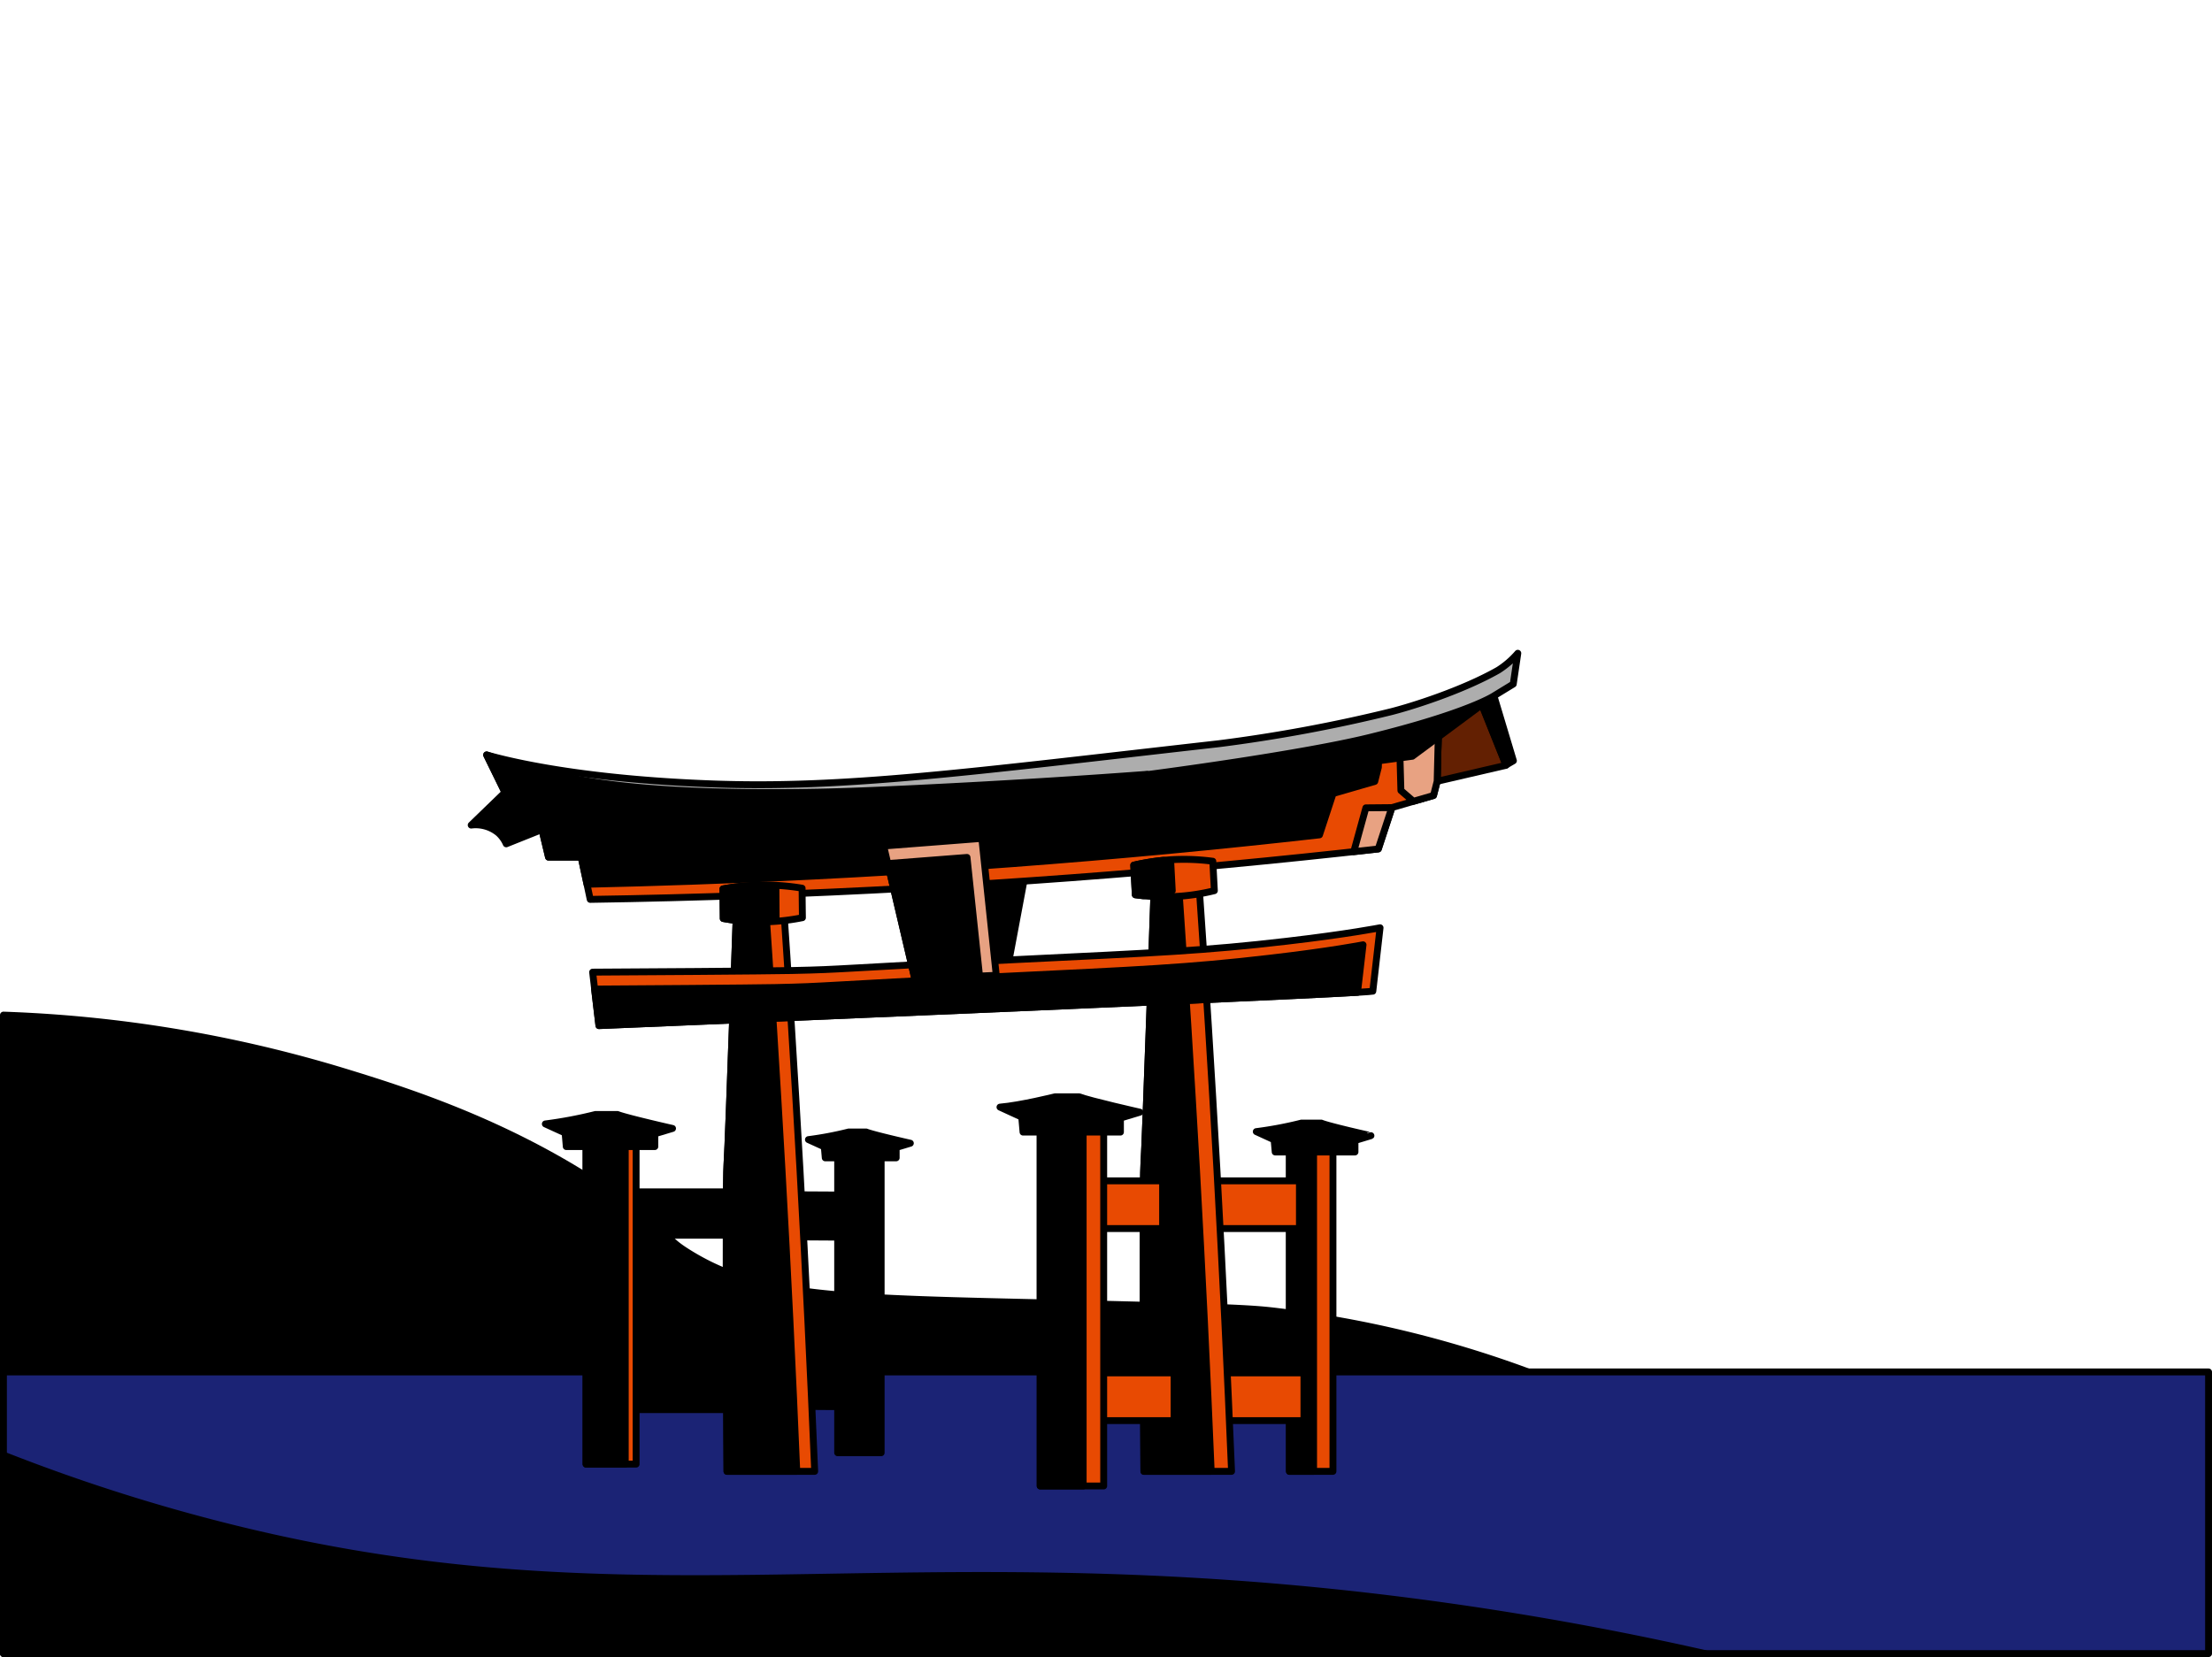 <svg id="레이어_1" data-name="레이어 1" xmlns="http://www.w3.org/2000/svg" viewBox="0 0 642 481"><defs><style>.cls-1,.cls-2,.cls-3,.cls-4,.cls-5,.cls-6{stroke:#000;stroke-linecap:round;stroke-linejoin:round;stroke-width:2px;}.cls-2{fill:#1b2375;}.cls-3{fill:#e84a02;}.cls-4{fill:#632002;}.cls-5{fill:#e8a282;}.cls-6{fill:#adadad;}</style></defs><path class="cls-1" d="M1,398.24V294.66A384.84,384.84,0,0,1,98.86,310.8c20.47,6.24,55,17.07,86.84,41.38,10.27,7.84,7.88,7.63,14.18,11.55,20.93,13,43.67,13.08,110.21,14.62,48.46,1.12,53.55,1.48,60.8,2.36a319.13,319.13,0,0,1,72.66,17.53Z"/><rect class="cls-2" x="1" y="398.24" width="640" height="81.76"/><path class="cls-1" d="M494.9,480H1V422.37a527.71,527.71,0,0,0,56.17,18.56c121.38,32.71,194.21,5.72,339.89,22.43A924.65,924.65,0,0,1,494.9,480Z"/><path class="cls-1" d="M239.52,336.09H260.1v-3l4.11-1.24s-10.62-2.39-12.82-3.26h-5.07a99.63,99.63,0,0,1-11.68,2.21l4.6,2.1Z"/><rect class="cls-3" x="374.24" y="333.74" width="12.63" height="93.36"/><rect class="cls-1" x="374.24" y="333.74" width="7.01" height="93.36"/><rect class="cls-3" x="351.54" y="342.77" width="25.6" height="13.85"/><rect class="cls-3" x="354.69" y="398.52" width="23.76" height="13.85"/><rect class="cls-1" x="243.12" y="336.09" width="12.62" height="85.61"/><polygon class="cls-1" points="246.34 359.13 228.46 359.02 228.46 346.8 246.34 346.9 246.34 359.13"/><polygon class="cls-1" points="247.74 408.35 231.24 408.24 231.24 396.01 247.74 396.12 247.74 408.35"/><path class="cls-3" d="M357.44,427.1H332s-.49-81.71,0-89.07,3-81.15,3-81.15h13q2.85,40.83,5.19,82.62Q355.65,383.83,357.44,427.1Z"/><path class="cls-1" d="M351.53,427.1H332s-.49-81.71,0-89.07,3-81.15,3-81.15h7.07q2.82,40.83,5.19,82.62Q349.74,383.83,351.53,427.1Z"/><polygon class="cls-1" points="292.19 282.32 298.5 248.66 268.52 251.42 277.59 283.51 292.19 282.32"/><path class="cls-3" d="M236.45,427.1H211s-.49-81.7,0-89.06,3-81.16,3-81.16h13q2.82,40.81,5.18,82.63Q234.64,383.82,236.45,427.1Z"/><path class="cls-1" d="M231.25,427.1H211s-.49-81.7,0-89.06,3-81.16,3-81.16h7.78q2.82,40.81,5.18,82.63Q229.45,383.82,231.25,427.1Z"/><polygon class="cls-4" points="437.1 222.15 417.11 226.79 417.6 207.63 430.08 204.61 437.1 222.15"/><path class="cls-3" d="M417.6,207.63l-.49,19.16-1.06,4.12L404,234.42l-3.94,12C342,253,281.2,257.67,217.84,259.89q-23.52.83-46.54,1.18l-.19-.89-.74-3.5-1.69-7.88H159.2s-1.75-7.37-1.95-8.16L229,230l119.75-7.58,30.66-6.53,20.95-4.46,12.3-2.62Z"/><path class="cls-1" d="M400.34,211.44l-.29,11.27L399,226.83l-12.1,3.51-3.94,12c-58,6.56-118.82,11.25-182.17,13.47q-15.31.54-30.42.87l-1.69-7.88H159.2s-1.75-7.37-1.95-8.16L229,230l119.75-7.58,30.66-6.53Z"/><path class="cls-3" d="M352.45,258.54a59.76,59.76,0,0,1-11.34,1.69,59,59,0,0,1-9.3-.22c-.8-.09-1.57-.18-2.3-.28l-.45-8.59a65.63,65.63,0,0,1,8.63-1.41c.6,0,1.21-.11,1.84-.15A63.72,63.72,0,0,1,352,250Z"/><path class="cls-1" d="M340.23,258.54a60.85,60.85,0,0,1-8.42,1.47c-.8-.09-1.57-.18-2.3-.28l-.45-8.59a65.63,65.63,0,0,1,8.63-1.41c.73.07,1.42.15,2.09.24Z"/><path class="cls-3" d="M232.89,266.38a61.67,61.67,0,0,1-11.4,1.22c-1.56,0-3.06,0-4.47-.12a58.78,58.78,0,0,1-7.1-.86l-.09-8.59a63.67,63.67,0,0,1,8.37-1c.7-.05,1.42-.08,2.15-.09a64.33,64.33,0,0,1,12.45.88Q232.83,262.07,232.89,266.38Z"/><path class="cls-1" d="M225.26,266.38a63.85,63.85,0,0,1-8.24,1.1,58.78,58.78,0,0,1-7.1-.86l-.09-8.59a63.67,63.67,0,0,1,8.37-1,66.17,66.17,0,0,1,7,.79Z"/><polygon class="cls-5" points="403.96 234.43 396.42 234.5 392.91 247.22 400.01 246.43 403.96 234.43"/><polygon class="cls-5" points="416.06 230.91 410.23 232.6 406.59 229.47 406.19 215.05 416.58 212.03 417.43 214 417.11 226.79 416.06 230.91"/><path class="cls-1" d="M136.76,239.5a10.37,10.37,0,0,1,7.89,2.28,9.16,9.16,0,0,1,2.28,3.16l10.68-4.27c16.58,1.46,30,1.69,39.11,1.64l40.33-1.41h0l-3.77,3,51.94-4.43,7-3.2q22.88-3.42,46-6.75,36.09-5.18,71.7-10l20.21-15,7,17.54,2.11-1.23L433.59,202l-7-1L390.28,213.2l-55.4,9.23s-29.1,3.75-30.16,3.75-49.79,3.15-49.79,3.15l-71.18,1.06L146.58,230Z"/><path class="cls-6" d="M440.52,189.63l-1.32,8.94L433.59,202s-7.6,5.08-36.21,12.1c-3.42.84-7.67,1.74-12.55,2.67h0c-13,2.48-30.62,5.23-49.68,7.79-33.61,4.52-71.73,8.48-97.13,9.52-45.23,1.84-91.42-4-91.42-4l-5.35-10.94h0c12,3.36,33.63,7.23,65.18,8.4,38.59,1.43,74.06-3.36,147.35-11.66a442.45,442.45,0,0,0,49.79-9.24c6.26-1.57,20.86-6.2,31.26-12.1A25.66,25.66,0,0,0,440.52,189.63Z"/><path class="cls-1" d="M238,234.07a554.1,554.1,0,0,1-91.42-4h0l-5.35-10.94h0a207.9,207.9,0,0,0,24.24,6.61c6.29,1.31,25.69,5.06,71.37,4.21,4.72-.08,11.91-.26,29.29-1.1,28.13-1.36,51.06-2.91,66.76-4.08-15.89,2.17-38.94,5-67.08,7.35C252.6,233.18,246,233.73,238,234.07Z"/><path class="cls-3" d="M400.54,269.31l-2.1,18.41c-.23.06-1.77.17-4.42.33-31.53,1.83-220.18,9.66-220.18,9.66l-1.26-10.61-.58-4.91c49.25-.28,57.85-.47,57.85-.47,16.15-.34,11.63-.58,65.76-3.21,39.91-1.93,54.14-2.53,77.81-5.29C391.2,271.15,400.54,269.31,400.54,269.31Z"/><path class="cls-1" d="M395.6,274.25,394,288.05c-31.53,1.83-220.18,9.66-220.18,9.66l-1.26-10.61c44.39-.27,52.33-.44,52.33-.44,16.16-.34,11.63-.58,65.76-3.21,39.91-1.93,54.14-2.53,77.8-5.3C386.27,276.09,395.6,274.25,395.6,274.25Z"/><rect class="cls-3" x="318.93" y="342.77" width="18.5" height="13.85"/><rect class="cls-3" x="318.93" y="398.52" width="21.83" height="13.85"/><rect class="cls-1" x="182.52" y="345.97" width="31.03" height="12.58"/><rect class="cls-1" x="182.52" y="396.59" width="33.49" height="12.58"/><rect class="cls-3" x="170.1" y="331.64" width="14.52" height="93.36"/><rect class="cls-1" x="170.1" y="331.64" width="11.37" height="93.36"/><rect class="cls-3" x="301.9" y="328.33" width="18.43" height="103.01"/><rect class="cls-1" x="301.9" y="328.33" width="12.47" height="103.01"/><polygon class="cls-5" points="289.15 283.11 284.3 283.33 265.53 284.21 257.67 250.67 256.47 245.57 284.96 243.36 289.15 283.11"/><polygon class="cls-1" points="284.3 283.33 265.53 284.21 257.67 250.67 280.66 248.89 284.3 283.33"/><path class="cls-1" d="M296.92,328.62h28.27v-4.07l5.66-1.71s-14.6-3.29-17.62-4.47h-7s-10,2.5-16,3l6.31,2.9Z"/><path class="cls-1" d="M164.35,332.82h25.7v-3.71l5.14-1.55s-13.27-3-16-4.06h-6.33a124.22,124.22,0,0,1-14.58,2.75l5.73,2.62Z"/><path class="cls-1" d="M370.11,334.39h23.15v-3.33l4.63-1.4S385.94,327,383.46,326h-5.71a110.82,110.82,0,0,1-13.13,2.48l5.17,2.37Z"/></svg>